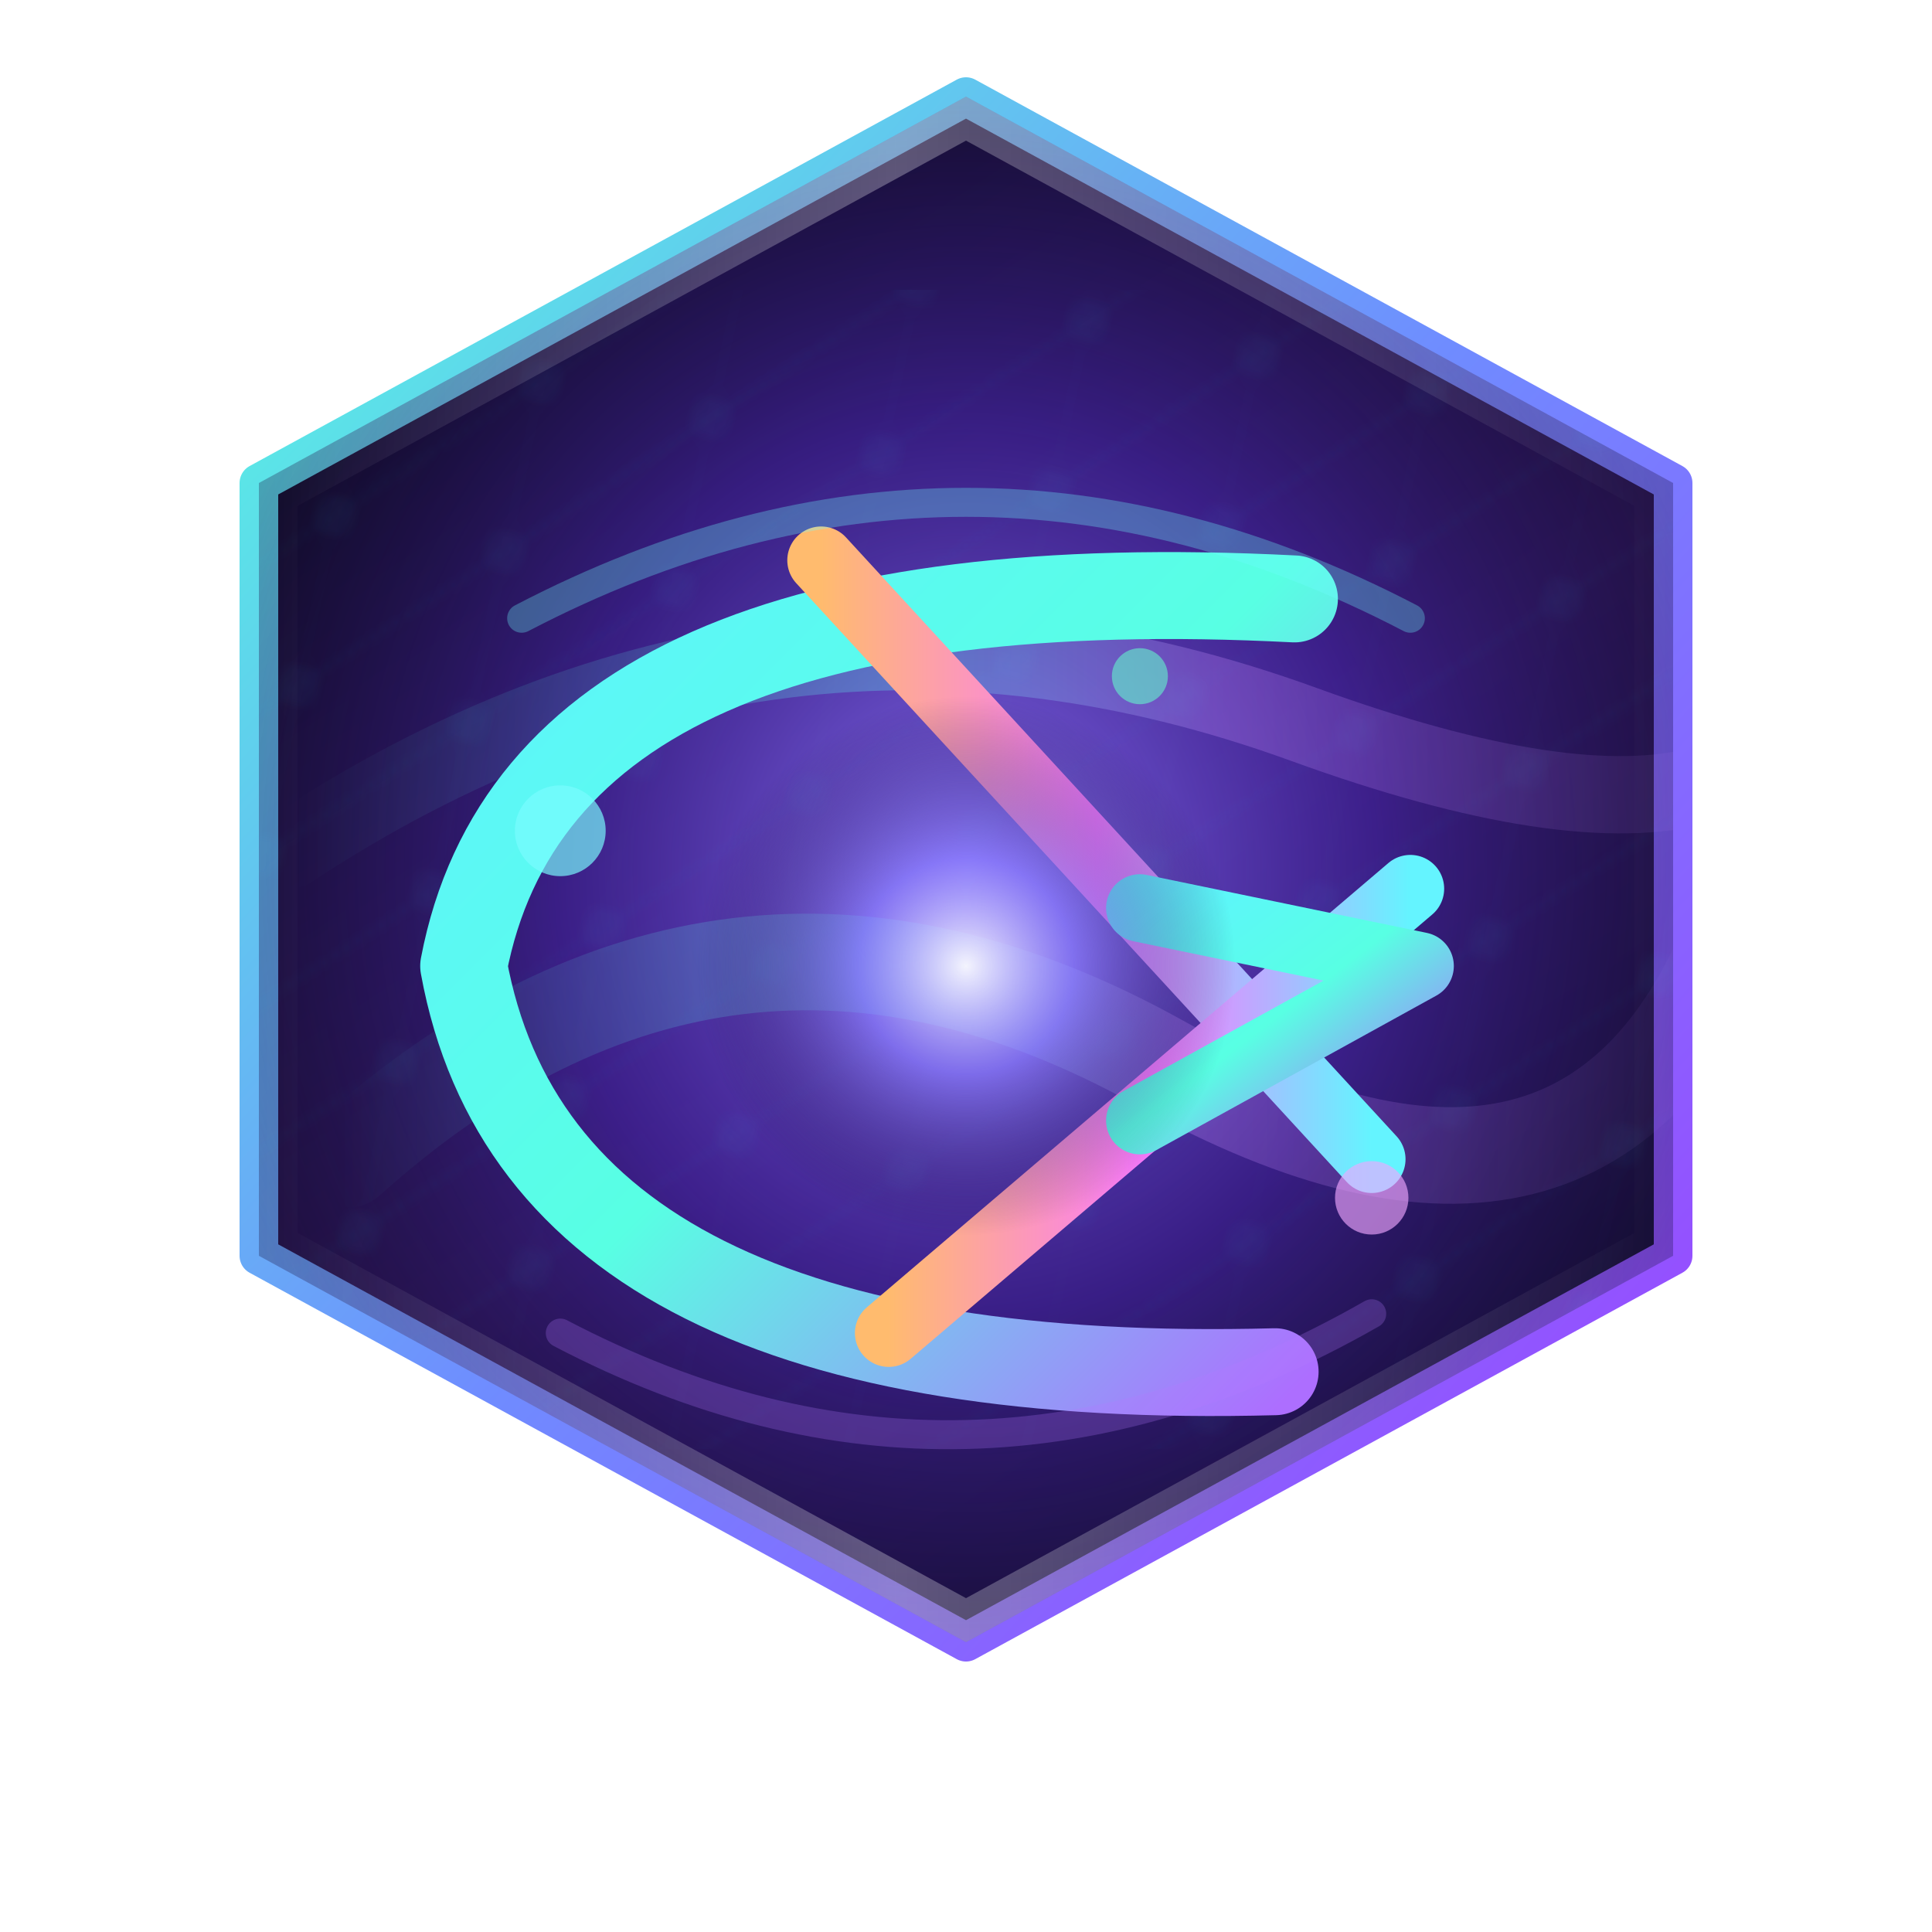 <svg width="200" height="200" viewBox="0 0 200 200" xmlns="http://www.w3.org/2000/svg">
  <defs>
    <linearGradient id="hexGradient" x1="20%" y1="0%" x2="80%" y2="100%">
      <stop offset="0%" stop-color="#080817"/>
      <stop offset="55%" stop-color="#27134a"/>
      <stop offset="100%" stop-color="#0d0b27"/>
    </linearGradient>

    <linearGradient id="hexEdge" x1="0%" y1="0%" x2="100%" y2="100%">
      <stop offset="0%" stop-color="#55ffe0"/>
      <stop offset="50%" stop-color="#6f8cff"/>
      <stop offset="100%" stop-color="#9f3fff"/>
    </linearGradient>

    <radialGradient id="innerGlow" cx="50%" cy="50%" r="65%">
      <stop offset="0%" stop-color="#8e75ff" stop-opacity="0.9"/>
      <stop offset="45%" stop-color="#4c28b7" stop-opacity="0.6"/>
      <stop offset="100%" stop-color="#060413" stop-opacity="0.2"/>
    </radialGradient>

    <linearGradient id="cStroke" x1="0%" y1="0%" x2="100%" y2="100%">
      <stop offset="0%" stop-color="#5ef4ff"/>
      <stop offset="50%" stop-color="#58ffe3"/>
      <stop offset="100%" stop-color="#ad6eff"/>
    </linearGradient>

    <linearGradient id="xStroke" x1="0%" y1="0%" x2="100%" y2="0%">
      <stop offset="0%" stop-color="#ffbb6e"/>
      <stop offset="50%" stop-color="#f978ff"/>
      <stop offset="100%" stop-color="#64f4ff"/>
    </linearGradient>

    <radialGradient id="corePulse" cx="50%" cy="50%" r="50%">
      <stop offset="0%" stop-color="#fafaff" stop-opacity="0.95"/>
      <stop offset="40%" stop-color="#8b7eff" stop-opacity="0.7"/>
      <stop offset="100%" stop-color="#1e1040" stop-opacity="0"/>
    </radialGradient>

    <linearGradient id="beamGradient" x1="0%" y1="0%" x2="100%" y2="0%">
      <stop offset="0%" stop-color="#60fff2" stop-opacity="0"/>
      <stop offset="40%" stop-color="#60fff2" stop-opacity="0.8"/>
      <stop offset="60%" stop-color="#c88cff" stop-opacity="0.8"/>
      <stop offset="100%" stop-color="#c88cff" stop-opacity="0"/>
    </linearGradient>

    <pattern id="circuitPattern" width="18" height="18" patternUnits="userSpaceOnUse" patternTransform="rotate(12)">
      <path d="M 0 18 L 18 0" stroke="#47d4ff" stroke-width="0.9" stroke-opacity="0.12"/>
      <path d="M 9 0 L 9 18" stroke="#47d4ff" stroke-width="0.6" stroke-opacity="0.1"/>
      <circle cx="9" cy="9" r="2.2" fill="#47d4ff" fill-opacity="0.18"/>
    </pattern>

    <linearGradient id="shineGradient" x1="0%" y1="0%" x2="100%" y2="0%">
      <stop offset="0%" stop-color="#ffffff" stop-opacity="0"/>
      <stop offset="45%" stop-color="#ffffff" stop-opacity="0.65"/>
      <stop offset="100%" stop-color="#ffffff" stop-opacity="0"/>
    </linearGradient>

    <clipPath id="hexClip">
      <path d="M 100 10 L 173.2 50 L 173.2 130 L 100 170 L 26.8 130 L 26.8 50 Z"/>
    </clipPath>

    <filter id="hexShadow" x="-20%" y="-20%" width="140%" height="140%">
      <feDropShadow dx="0" dy="15" stdDeviation="12" flood-color="#120922" flood-opacity="0.8"/>
    </filter>

    <filter id="sparkBlur" x="-50%" y="-50%" width="200%" height="200%">
      <feGaussianBlur stdDeviation="3"/>
    </filter>
  </defs>

  <g filter="url(#hexShadow)">
    <path d="M 100 10 L 173.2 50 L 173.2 130 L 100 170 L 26.8 130 L 26.8 50 Z"
          fill="url(#hexGradient)"
          stroke="url(#hexEdge)"
          stroke-width="4"
          stroke-linejoin="round"/>
  </g>

  <g clip-path="url(#hexClip)">
    <path d="M 100 10 L 173.2 50 L 173.2 130 L 100 170 L 26.8 130 L 26.8 50 Z"
          fill="url(#innerGlow)"/>

    <rect x="25" y="30" width="150" height="120" fill="url(#circuitPattern)" opacity="0.18"/>

    <g opacity="0.35">
      <path d="M 36 120 Q 75 85 120 110 T 180 95"
            fill="none"
            stroke="url(#beamGradient)"
            stroke-width="10"
            stroke-linecap="round"/>
      <path d="M 30 88 Q 80 55 135 75 T 190 60"
            fill="none"
            stroke="url(#beamGradient)"
            stroke-width="8"
            stroke-linecap="round"/>
    </g>

    <g transform="translate(100, 100)">
      <path d="M 34 -38 Q -44 -42 -52 0 Q -44 44 32 42"
            fill="none"
            stroke="url(#cStroke)"
            stroke-width="9"
            stroke-linecap="round"
            stroke-linejoin="round"/>

      <path d="M -15 -42 L 42 20"
            fill="none"
            stroke="url(#xStroke)"
            stroke-width="7"
            stroke-linecap="round"/>

      <path d="M -8 38 L 46 -8"
            fill="none"
            stroke="url(#xStroke)"
            stroke-width="7"
            stroke-linecap="round"/>

      <path d="M 18 -6 L 47 0 L 18 16"
            fill="none"
            stroke="url(#cStroke)"
            stroke-width="7"
            stroke-linecap="round"
            stroke-linejoin="round"/>

      <circle cx="0" cy="0" r="28" fill="url(#corePulse)"/>
    </g>

    <g opacity="0.5">
      <path d="M 54 64 Q 100 40 146 64" stroke="#6efdff" stroke-width="3" stroke-linecap="round" fill="none" opacity="0.6"/>
      <path d="M 58 138 Q 100 160 142 136" stroke="#b278ff" stroke-width="3" stroke-linecap="round" fill="none" opacity="0.5"/>
    </g>

    <g filter="url(#sparkBlur)" opacity="0.75">
      <circle cx="58" cy="86" r="4.7" fill="#7afcff" opacity="0.9"/>
      <circle cx="142" cy="124" r="3.8" fill="#f0a6ff" opacity="0.85"/>
      <circle cx="118" cy="70" r="2.9" fill="#63ffcc" opacity="0.75"/>
    </g>

    <path d="M 100 10 L 173.2 50 L 173.2 130 L 100 170 L 26.8 130 L 26.8 50 Z"
          fill="none"
          stroke="url(#shineGradient)"
          stroke-width="8"
          opacity="0.45"/>
  </g>
</svg>

